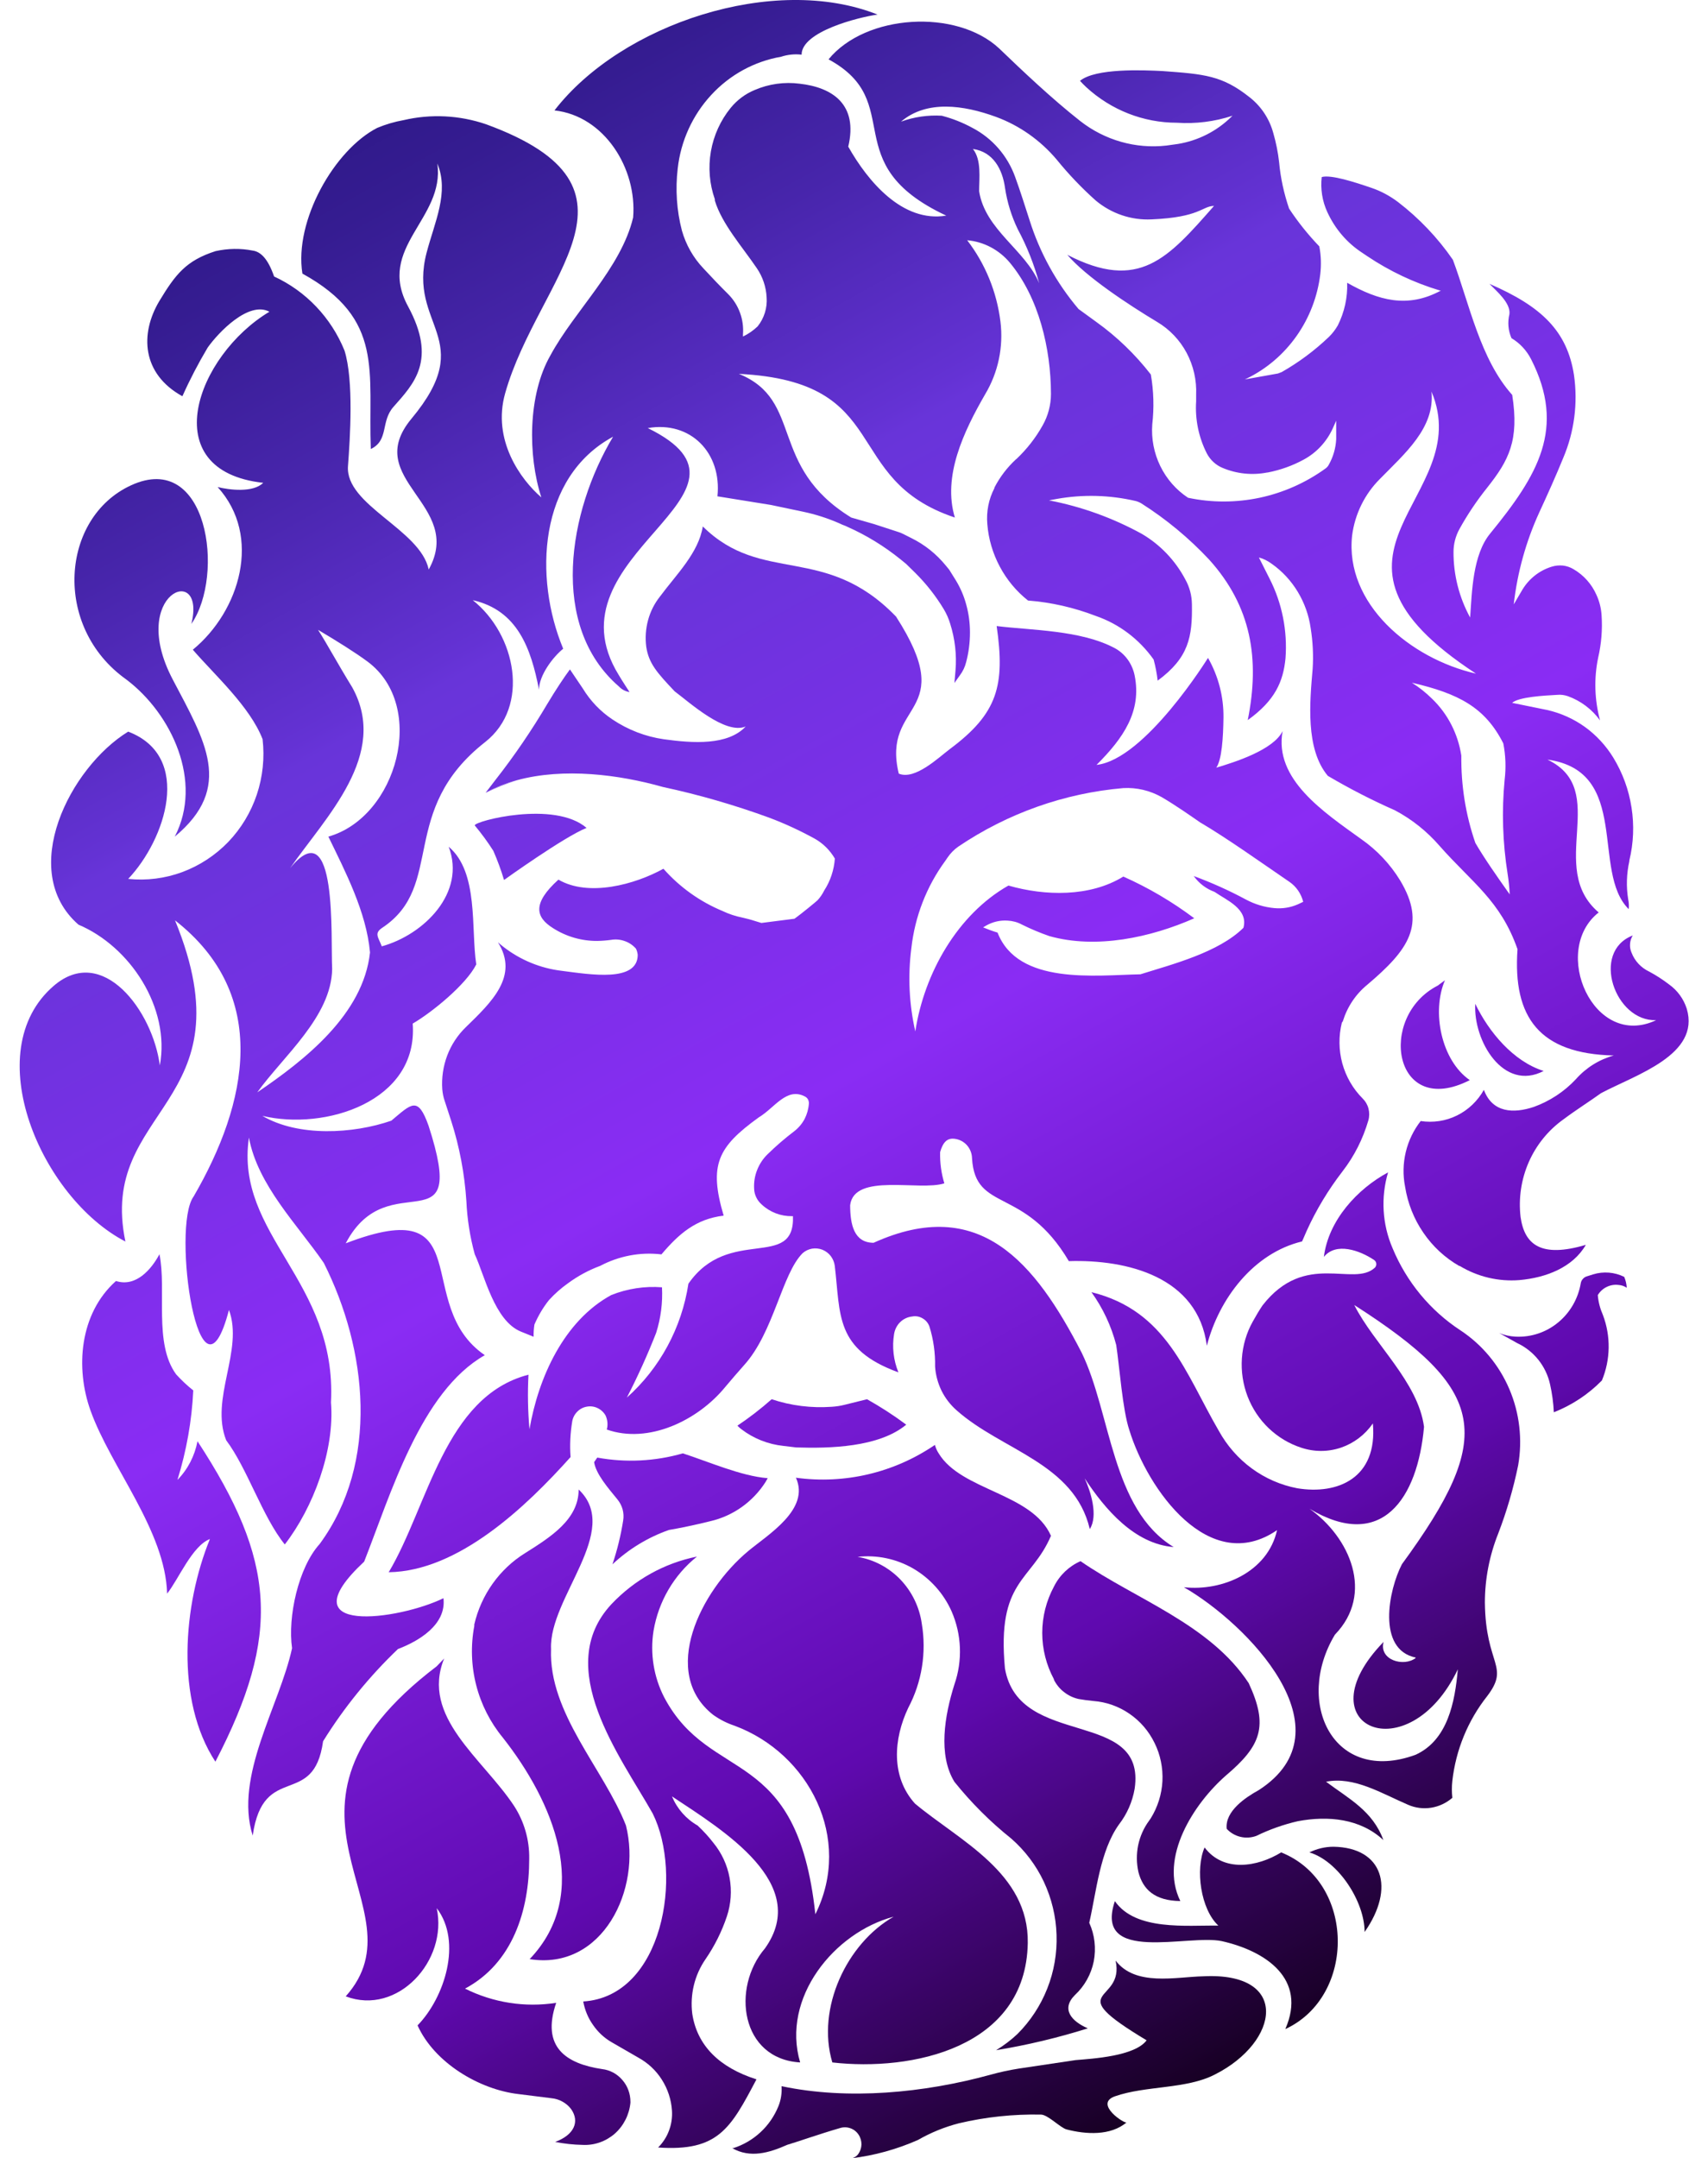 <svg width="19" height="24" viewBox="0 0 19 24" fill="none" xmlns="http://www.w3.org/2000/svg">
<g clip-path="url(#clip0_4479_63443)">
<path d="M1.406 7.558C0.581 6.973 0.676 5.755 1.459 5.397C2.312 5.006 2.505 6.395 2.129 6.939C2.299 6.248 1.415 6.595 1.922 7.558C2.279 8.239 2.607 8.755 1.944 9.305C2.262 8.693 1.91 7.939 1.406 7.558Z" fill="url(#paint0_linear_4479_63443)"/>
<path d="M1.29 14.247C0.882 14.611 0.838 15.218 1.007 15.688C1.232 16.318 1.84 17.024 1.859 17.724C1.986 17.565 2.138 17.192 2.335 17.117C2.037 17.846 1.948 18.909 2.396 19.593C3.131 18.177 3.066 17.358 2.197 16.029C2.166 16.192 2.089 16.342 1.974 16.459C2.074 16.137 2.134 15.802 2.15 15.464C2.082 15.41 2.018 15.35 1.959 15.285C1.708 14.939 1.855 14.355 1.774 13.949C1.68 14.125 1.508 14.317 1.29 14.247Z" fill="url(#paint1_linear_4479_63443)"/>
<path d="M6.525 9.208C6.278 9.305 5.607 9.787 5.607 9.787C5.574 9.677 5.534 9.568 5.488 9.463C5.425 9.364 5.356 9.27 5.281 9.18C5.277 9.132 6.168 8.899 6.525 9.208Z" fill="url(#paint2_linear_4479_63443)"/>
<path d="M9.251 15.646C9.026 15.662 8.799 15.634 8.584 15.562C8.463 15.669 8.336 15.767 8.203 15.856C8.217 15.871 8.232 15.884 8.248 15.896C8.384 16 8.545 16.063 8.714 16.081L8.856 16.098C9.228 16.11 9.776 16.098 10.081 15.845C9.942 15.741 9.796 15.647 9.645 15.562L9.395 15.624C9.348 15.636 9.3 15.643 9.251 15.646Z" fill="url(#paint3_linear_4479_63443)"/>
<path d="M6.644 16.211C6.961 16.269 7.286 16.253 7.596 16.164C7.873 16.253 8.247 16.418 8.54 16.44C8.533 16.453 8.526 16.466 8.517 16.481C8.375 16.704 8.153 16.861 7.899 16.919C7.731 16.961 7.554 16.997 7.441 17.016C7.208 17.098 6.994 17.228 6.813 17.398C6.866 17.24 6.906 17.077 6.932 16.912C6.939 16.87 6.937 16.828 6.926 16.787C6.915 16.747 6.895 16.709 6.869 16.677C6.765 16.549 6.631 16.397 6.609 16.262L6.644 16.211Z" fill="url(#paint4_linear_4479_63443)"/>
<path d="M6.437 16.566C6.437 16.9 6.124 17.095 5.842 17.273C5.701 17.36 5.578 17.476 5.481 17.612C5.384 17.748 5.314 17.903 5.276 18.067V18.084C5.235 18.302 5.242 18.526 5.297 18.741C5.352 18.956 5.453 19.155 5.593 19.325C6.147 20.028 6.592 21.055 5.892 21.789C6.703 21.919 7.142 21.01 6.963 20.302C6.718 19.676 6.101 19.053 6.13 18.34C6.104 17.77 6.922 17.023 6.437 16.566Z" fill="url(#paint5_linear_4479_63443)"/>
<path d="M4.858 18.532C2.716 20.16 4.739 21.203 3.846 22.203C4.423 22.422 4.985 21.805 4.858 21.222C5.145 21.597 4.945 22.218 4.645 22.526C4.833 22.944 5.335 23.24 5.768 23.29L6.136 23.336C6.178 23.34 6.22 23.353 6.257 23.374C6.295 23.395 6.328 23.423 6.354 23.458C6.45 23.596 6.388 23.744 6.176 23.822C6.276 23.842 6.378 23.853 6.48 23.855C6.611 23.862 6.739 23.817 6.839 23.73C6.938 23.642 7 23.519 7.013 23.386V23.376C7.013 23.287 6.982 23.2 6.923 23.133C6.865 23.065 6.785 23.022 6.698 23.012C6.298 22.952 6.018 22.769 6.187 22.275C5.841 22.329 5.488 22.274 5.173 22.117C5.703 21.834 5.887 21.248 5.887 20.675C5.891 20.466 5.832 20.261 5.72 20.087C5.369 19.555 4.677 19.095 4.941 18.445L4.858 18.532Z" fill="url(#paint6_linear_4479_63443)"/>
<path d="M11.179 18.555C11.087 17.57 11.473 17.592 11.691 17.081C11.482 16.605 10.693 16.58 10.442 16.164C10.423 16.135 10.409 16.104 10.4 16.07C9.945 16.38 9.396 16.509 8.854 16.435C9.013 16.787 8.545 17.066 8.324 17.25C7.789 17.696 7.34 18.604 7.933 19.072C8.006 19.124 8.086 19.165 8.171 19.193C8.996 19.499 9.491 20.445 9.07 21.29C8.867 19.391 7.904 19.851 7.389 18.878C7.272 18.651 7.23 18.391 7.27 18.138C7.325 17.811 7.497 17.517 7.753 17.312C7.39 17.385 7.058 17.57 6.801 17.842C6.146 18.546 6.9 19.532 7.26 20.168C7.598 20.843 7.379 22.204 6.488 22.26C6.505 22.354 6.542 22.444 6.597 22.521C6.651 22.6 6.721 22.665 6.802 22.712L7.1 22.884C7.206 22.942 7.297 23.026 7.362 23.129C7.428 23.232 7.467 23.351 7.475 23.473C7.48 23.549 7.469 23.625 7.442 23.696C7.416 23.767 7.374 23.831 7.321 23.884C7.99 23.93 8.127 23.672 8.415 23.126C7.999 22.994 7.755 22.748 7.701 22.398C7.674 22.183 7.726 21.967 7.848 21.79C7.949 21.643 8.029 21.483 8.086 21.313C8.132 21.175 8.142 21.028 8.116 20.885C8.09 20.742 8.028 20.608 7.936 20.496C7.883 20.427 7.824 20.363 7.76 20.303C7.632 20.23 7.532 20.116 7.475 19.979C8.048 20.359 9.021 20.95 8.51 21.669C8.133 22.109 8.239 22.899 8.901 22.938C8.689 22.221 9.278 21.493 9.941 21.317C9.42 21.614 9.079 22.336 9.259 22.938C10.137 23.039 11.413 22.781 11.433 21.61C11.446 20.829 10.675 20.474 10.178 20.059C9.908 19.759 9.94 19.339 10.103 18.995C10.255 18.709 10.308 18.379 10.254 18.058C10.228 17.873 10.144 17.701 10.016 17.567C9.888 17.434 9.721 17.345 9.54 17.315C9.755 17.291 9.972 17.337 10.159 17.445C10.347 17.555 10.497 17.721 10.586 17.922C10.698 18.179 10.709 18.47 10.617 18.734C10.508 19.079 10.433 19.517 10.617 19.817C10.804 20.05 11.016 20.262 11.249 20.448C11.401 20.581 11.525 20.744 11.612 20.929C11.698 21.113 11.747 21.314 11.753 21.518C11.76 21.723 11.725 21.927 11.65 22.116C11.575 22.306 11.462 22.478 11.319 22.621C11.246 22.69 11.166 22.75 11.081 22.802C11.426 22.745 11.767 22.664 12.101 22.559C11.921 22.481 11.8 22.346 11.957 22.189C12.064 22.09 12.138 21.958 12.167 21.814C12.195 21.669 12.178 21.519 12.117 21.385C12.196 21.04 12.236 20.587 12.447 20.292C12.537 20.176 12.597 20.039 12.622 19.894C12.755 18.992 11.334 19.456 11.179 18.555Z" fill="url(#paint7_linear_4479_63443)"/>
<path d="M12.02 17.363C11.892 17.419 11.787 17.519 11.724 17.646C11.639 17.804 11.594 17.981 11.594 18.161C11.594 18.341 11.639 18.518 11.724 18.676V18.682C11.751 18.736 11.79 18.784 11.838 18.82C11.885 18.857 11.94 18.883 11.999 18.896C12.052 18.905 12.107 18.913 12.163 18.918C12.307 18.929 12.445 18.978 12.564 19.06C12.684 19.142 12.78 19.254 12.844 19.386C12.909 19.517 12.938 19.663 12.931 19.81C12.923 19.957 12.878 20.099 12.801 20.223L12.783 20.249C12.723 20.33 12.682 20.423 12.661 20.522C12.641 20.621 12.642 20.723 12.664 20.821C12.714 21.013 12.844 21.14 13.13 21.143C12.892 20.657 13.281 20.059 13.637 19.747C14.029 19.415 14.113 19.198 13.891 18.72C13.461 18.064 12.629 17.785 12.02 17.363Z" fill="url(#paint8_linear_4479_63443)"/>
<path d="M12.402 21.144C12.164 21.847 13.218 21.509 13.592 21.589C14.079 21.699 14.543 22.008 14.298 22.567C15.088 22.203 15.079 20.932 14.252 20.602C13.988 20.764 13.611 20.827 13.4 20.547C13.294 20.79 13.357 21.235 13.553 21.416C13.198 21.411 12.633 21.477 12.402 21.144Z" fill="url(#paint9_linear_4479_63443)"/>
<path d="M8.694 23.202C9.435 23.359 10.28 23.277 11.017 23.075C11.121 23.046 11.227 23.023 11.335 23.006L11.965 22.912C12.154 22.896 12.624 22.869 12.755 22.692C11.778 22.105 12.517 22.292 12.41 21.805C12.631 22.095 13.078 21.987 13.384 21.98C14.354 21.93 14.236 22.708 13.515 23.072C13.197 23.237 12.747 23.194 12.402 23.315C12.164 23.4 12.521 23.63 12.533 23.604C12.354 23.757 12.076 23.738 11.865 23.683C11.797 23.666 11.658 23.52 11.581 23.518C11.273 23.512 10.966 23.544 10.666 23.615C10.507 23.656 10.355 23.718 10.212 23.8C9.977 23.904 9.728 23.973 9.472 24.004C9.502 23.998 9.528 23.983 9.546 23.959C9.569 23.927 9.582 23.889 9.583 23.85C9.583 23.811 9.572 23.772 9.55 23.74C9.528 23.707 9.497 23.683 9.46 23.67C9.424 23.657 9.384 23.656 9.347 23.667C9.119 23.733 8.843 23.83 8.758 23.854C8.554 23.945 8.344 24.005 8.145 23.891H8.158C8.27 23.855 8.373 23.795 8.46 23.714C8.547 23.634 8.615 23.534 8.66 23.423C8.688 23.353 8.699 23.278 8.694 23.202Z" fill="url(#paint10_linear_4479_63443)"/>
<path d="M16.248 14.797C15.911 14.577 15.647 14.258 15.491 13.882C15.376 13.616 15.359 13.317 15.441 13.039C15.1 13.222 14.777 13.572 14.727 13.979C14.862 13.812 15.127 13.906 15.288 14.015C15.294 14.02 15.3 14.026 15.303 14.032C15.307 14.039 15.31 14.047 15.31 14.055C15.311 14.063 15.31 14.071 15.307 14.078C15.305 14.086 15.3 14.092 15.295 14.098C15.057 14.321 14.52 13.907 14.044 14.519C14.011 14.568 13.974 14.629 13.936 14.698C13.866 14.823 13.825 14.963 13.815 15.107C13.805 15.251 13.827 15.396 13.878 15.53C13.93 15.665 14.01 15.786 14.114 15.885C14.217 15.983 14.34 16.057 14.475 16.101C14.619 16.149 14.774 16.149 14.918 16.1C15.061 16.051 15.185 15.957 15.272 15.831C15.326 16.438 14.882 16.627 14.43 16.552C14.248 16.517 14.075 16.442 13.924 16.331C13.774 16.221 13.649 16.078 13.558 15.913C13.185 15.273 12.981 14.578 12.141 14.371C12.268 14.547 12.362 14.747 12.417 14.959C12.454 15.202 12.487 15.68 12.563 15.906C12.767 16.569 13.454 17.533 14.206 17.018C14.103 17.483 13.598 17.7 13.17 17.653C13.868 18.055 15.036 19.241 14.003 19.909C13.859 19.988 13.624 20.143 13.646 20.34C13.687 20.384 13.74 20.415 13.799 20.429C13.857 20.443 13.918 20.439 13.974 20.419C14.122 20.347 14.277 20.292 14.437 20.255C14.773 20.192 15.132 20.225 15.389 20.465C15.27 20.14 15.007 20.007 14.751 19.816C15.062 19.754 15.365 19.944 15.665 20.073C15.746 20.108 15.835 20.119 15.921 20.105C16.008 20.091 16.089 20.053 16.156 19.995C16.149 19.932 16.149 19.869 16.156 19.806C16.195 19.462 16.329 19.136 16.542 18.866C16.801 18.527 16.526 18.526 16.518 17.824C16.518 17.56 16.569 17.299 16.667 17.054C16.761 16.809 16.835 16.556 16.888 16.298C16.938 16.011 16.904 15.716 16.79 15.449C16.676 15.182 16.487 14.955 16.248 14.797ZM15.748 18.44C15.614 18.543 15.338 18.462 15.391 18.261C14.477 19.201 15.667 19.718 16.217 18.566C16.185 18.93 16.105 19.352 15.748 19.516C14.832 19.852 14.396 18.934 14.85 18.18C15.29 17.726 15.018 17.099 14.567 16.78C15.372 17.26 15.77 16.666 15.841 15.869C15.775 15.369 15.284 14.949 15.065 14.514C16.549 15.465 16.638 15.971 15.595 17.397C15.447 17.682 15.314 18.345 15.748 18.435V18.44Z" fill="url(#paint11_linear_4479_63443)"/>
<path d="M14.834 20.539C15.384 20.548 15.524 20.998 15.18 21.487C15.18 21.149 14.888 20.698 14.566 20.602C14.65 20.561 14.741 20.539 14.834 20.539Z" fill="url(#paint12_linear_4479_63443)"/>
<path d="M16.876 14.937C16.967 14.979 17.048 15.043 17.112 15.122C17.176 15.202 17.221 15.296 17.243 15.396C17.266 15.498 17.28 15.602 17.285 15.707C17.486 15.628 17.668 15.508 17.82 15.353C17.916 15.121 17.92 14.86 17.831 14.625C17.8 14.555 17.78 14.48 17.774 14.404C17.798 14.364 17.832 14.333 17.873 14.313C17.914 14.293 17.96 14.285 18.005 14.291C18.038 14.293 18.069 14.304 18.096 14.322C18.094 14.28 18.084 14.239 18.068 14.201C17.96 14.148 17.837 14.138 17.723 14.173L17.65 14.196C17.634 14.201 17.619 14.211 17.608 14.224C17.596 14.237 17.588 14.253 17.585 14.27C17.556 14.442 17.467 14.598 17.333 14.708C17.2 14.818 17.032 14.874 16.861 14.866C16.798 14.863 16.735 14.85 16.676 14.825L16.876 14.937Z" fill="url(#paint13_linear_4479_63443)"/>
<path d="M15.993 10.962C15.318 11.308 15.5 12.447 16.35 12.013C16.033 11.794 15.923 11.252 16.074 10.902L15.993 10.962Z" fill="url(#paint14_linear_4479_63443)"/>
<path d="M16.411 11.164C16.387 11.575 16.724 12.145 17.172 11.911C16.835 11.806 16.561 11.477 16.411 11.164Z" fill="url(#paint15_linear_4479_63443)"/>
<path d="M18.764 11.22C18.729 11.109 18.659 11.014 18.566 10.948C18.497 10.895 18.424 10.848 18.348 10.807C18.257 10.765 18.185 10.689 18.149 10.594C18.136 10.564 18.13 10.53 18.133 10.497C18.135 10.464 18.146 10.432 18.163 10.404C17.693 10.585 17.965 11.364 18.423 11.346C17.727 11.677 17.245 10.572 17.784 10.148C17.195 9.646 17.923 8.788 17.214 8.448C18.147 8.578 17.697 9.696 18.118 10.111C18.122 10.074 18.12 10.037 18.112 10.001C18.089 9.86 18.094 9.717 18.125 9.578V9.57C18.172 9.377 18.18 9.176 18.149 8.98C18.119 8.784 18.05 8.596 17.947 8.427C17.865 8.293 17.757 8.176 17.631 8.085C17.504 7.994 17.361 7.93 17.209 7.896L16.821 7.817C16.895 7.751 17.178 7.736 17.323 7.728C17.364 7.724 17.404 7.73 17.442 7.743C17.585 7.795 17.709 7.888 17.799 8.012C17.738 7.785 17.73 7.546 17.778 7.315C17.814 7.16 17.827 7 17.816 6.841C17.811 6.764 17.792 6.688 17.76 6.618C17.707 6.497 17.618 6.397 17.505 6.331C17.469 6.309 17.428 6.295 17.386 6.29C17.343 6.286 17.301 6.29 17.26 6.303C17.125 6.345 17.01 6.435 16.936 6.557L16.839 6.722C16.879 6.368 16.975 6.022 17.123 5.699C17.215 5.5 17.309 5.291 17.39 5.092C17.513 4.802 17.554 4.483 17.509 4.17C17.433 3.684 17.152 3.409 16.569 3.157C16.644 3.235 16.807 3.369 16.791 3.494C16.769 3.583 16.777 3.677 16.814 3.761C16.906 3.816 16.981 3.896 17.031 3.993C17.424 4.763 17.107 5.285 16.576 5.935C16.383 6.17 16.374 6.58 16.354 6.868C16.232 6.645 16.168 6.394 16.169 6.139C16.169 6.05 16.192 5.962 16.235 5.884C16.325 5.721 16.429 5.567 16.545 5.422C16.783 5.121 16.902 4.9 16.822 4.392C16.465 3.993 16.346 3.38 16.162 2.889C15.993 2.644 15.787 2.428 15.553 2.248C15.463 2.18 15.364 2.126 15.258 2.09C15.071 2.026 14.807 1.94 14.703 1.969C14.688 2.102 14.709 2.237 14.765 2.358C14.85 2.544 14.984 2.701 15.153 2.811L15.208 2.848C15.458 3.016 15.731 3.145 16.018 3.231H16.03C15.658 3.433 15.334 3.342 14.986 3.145C14.992 3.31 14.955 3.473 14.882 3.619C14.855 3.666 14.822 3.709 14.783 3.747C14.624 3.899 14.448 4.03 14.258 4.138L14.216 4.154L13.847 4.22L13.867 4.211C14.088 4.104 14.279 3.941 14.423 3.737C14.566 3.534 14.657 3.298 14.687 3.049C14.699 2.946 14.696 2.842 14.676 2.74C14.552 2.611 14.439 2.47 14.34 2.32C14.283 2.153 14.245 1.98 14.229 1.805C14.217 1.695 14.195 1.586 14.164 1.479C14.121 1.321 14.029 1.182 13.901 1.082C13.596 0.839 13.396 0.824 12.928 0.79C12.719 0.78 12.189 0.756 12.014 0.899C12.037 0.924 12.06 0.948 12.085 0.971C12.361 1.224 12.719 1.365 13.091 1.365C13.301 1.379 13.511 1.353 13.711 1.287L13.699 1.298C13.536 1.459 13.328 1.564 13.104 1.601L12.975 1.619C12.632 1.658 12.288 1.559 12.015 1.345C11.695 1.093 11.37 0.784 11.114 0.538C10.638 0.095 9.629 0.156 9.217 0.66C10.098 1.139 9.288 1.819 10.526 2.398C10.04 2.479 9.654 2.017 9.436 1.631C9.548 1.162 9.261 0.972 8.896 0.931C8.726 0.909 8.553 0.933 8.395 1.001C8.291 1.044 8.2 1.112 8.128 1.2C8.015 1.339 7.939 1.506 7.908 1.684C7.877 1.863 7.892 2.046 7.952 2.216C7.952 2.221 7.952 2.226 7.952 2.231C8.031 2.491 8.256 2.743 8.419 2.983C8.484 3.078 8.522 3.19 8.528 3.307C8.537 3.423 8.501 3.539 8.428 3.63C8.38 3.676 8.325 3.714 8.265 3.743V3.718C8.271 3.636 8.26 3.553 8.231 3.476C8.203 3.399 8.158 3.329 8.1 3.271C8.008 3.18 7.909 3.076 7.824 2.984C7.712 2.866 7.631 2.723 7.586 2.566C7.527 2.34 7.512 2.106 7.539 1.874C7.573 1.568 7.704 1.281 7.911 1.057C8.118 0.832 8.391 0.683 8.689 0.631C8.763 0.607 8.84 0.599 8.917 0.608C8.917 0.351 9.548 0.192 9.762 0.162C8.614 -0.295 6.914 0.263 6.168 1.228C6.723 1.289 7.088 1.874 7.043 2.419C6.91 2.981 6.388 3.46 6.122 3.954C5.872 4.391 5.87 5.065 6.022 5.532C5.794 5.336 5.471 4.894 5.62 4.372C5.987 3.076 7.35 2.092 5.407 1.382C5.111 1.281 4.794 1.265 4.49 1.336C4.389 1.354 4.291 1.383 4.197 1.422C3.721 1.665 3.27 2.454 3.364 3.043C4.282 3.548 4.092 4.136 4.125 4.994C4.328 4.897 4.232 4.688 4.377 4.525C4.605 4.267 4.863 4.005 4.539 3.407C4.182 2.749 4.952 2.436 4.865 1.818C4.998 2.142 4.836 2.465 4.746 2.809C4.53 3.631 5.324 3.76 4.577 4.657C4.014 5.334 5.172 5.61 4.769 6.334C4.675 5.887 3.838 5.619 3.871 5.183C3.894 4.877 3.937 4.231 3.832 3.898C3.683 3.532 3.403 3.238 3.049 3.075C2.981 2.878 2.9 2.799 2.811 2.787C2.674 2.76 2.534 2.763 2.398 2.793C2.07 2.898 1.952 3.051 1.772 3.349C1.555 3.713 1.577 4.158 2.029 4.407C2.112 4.221 2.206 4.041 2.31 3.866C2.429 3.698 2.766 3.344 2.997 3.467C2.186 3.953 1.714 5.236 2.928 5.37C2.816 5.481 2.556 5.45 2.421 5.417C2.919 5.965 2.667 6.798 2.145 7.226C2.391 7.51 2.78 7.858 2.921 8.221C2.945 8.428 2.923 8.639 2.857 8.837C2.791 9.034 2.682 9.215 2.539 9.364C2.395 9.513 2.221 9.627 2.028 9.699C1.836 9.77 1.63 9.796 1.426 9.775C1.839 9.34 2.151 8.414 1.426 8.137C0.78 8.533 0.19 9.687 0.873 10.284C1.446 10.526 1.896 11.206 1.778 11.85C1.699 11.243 1.141 10.495 0.597 10.965C-0.248 11.693 0.458 13.322 1.395 13.808C1.083 12.31 2.793 12.302 1.947 10.236C3.01 11.067 2.757 12.269 2.154 13.307C1.903 13.645 2.221 15.816 2.547 14.569C2.713 15.019 2.333 15.556 2.516 16.018C2.754 16.336 2.918 16.868 3.168 17.177C3.484 16.769 3.725 16.129 3.682 15.598C3.751 14.242 2.611 13.74 2.769 12.652C2.867 13.183 3.312 13.624 3.602 14.046C4.087 15.008 4.222 16.265 3.556 17.172C3.318 17.434 3.199 17.986 3.249 18.331C3.11 18.971 2.603 19.752 2.811 20.415C2.93 19.587 3.489 20.122 3.594 19.366C3.828 18.989 4.108 18.645 4.427 18.34C4.654 18.254 4.968 18.071 4.933 17.775C4.436 18.018 3.167 18.194 4.051 17.368C4.345 16.622 4.68 15.477 5.393 15.072C4.573 14.51 5.349 13.251 3.846 13.828C4.322 12.917 5.22 13.918 4.767 12.519C4.648 12.185 4.578 12.276 4.353 12.464C3.928 12.611 3.318 12.646 2.918 12.41C3.611 12.577 4.656 12.254 4.591 11.384C4.802 11.262 5.186 10.95 5.298 10.726C5.237 10.329 5.328 9.701 4.991 9.417C5.187 9.929 4.715 10.396 4.247 10.525C4.209 10.423 4.158 10.381 4.253 10.318C4.957 9.851 4.424 9.015 5.397 8.253C5.9 7.858 5.74 7.057 5.259 6.675C5.757 6.787 5.907 7.212 5.996 7.671C5.996 7.511 6.152 7.306 6.265 7.215C5.936 6.425 5.988 5.306 6.82 4.857C6.321 5.689 6.106 6.961 6.884 7.634C6.916 7.668 6.957 7.69 7.003 7.697C7.003 7.697 6.912 7.558 6.884 7.509C6.049 6.161 8.698 5.492 7.206 4.761C7.682 4.679 8.031 5.037 7.981 5.52L8.576 5.616L8.933 5.691C9.071 5.72 9.206 5.763 9.336 5.82C9.358 5.831 9.382 5.841 9.405 5.849L9.424 5.858C9.637 5.952 9.837 6.075 10.019 6.222L10.079 6.271L10.181 6.371C10.303 6.492 10.409 6.627 10.498 6.774C10.529 6.826 10.553 6.88 10.57 6.937C10.623 7.105 10.644 7.282 10.629 7.458L10.617 7.596L10.679 7.509C10.711 7.466 10.734 7.418 10.747 7.366C10.776 7.258 10.79 7.146 10.79 7.034C10.79 6.928 10.776 6.821 10.747 6.719C10.722 6.627 10.684 6.539 10.635 6.458L10.559 6.336L10.522 6.291C10.417 6.162 10.286 6.057 10.137 5.984L10.048 5.939C10.028 5.929 10.009 5.921 9.988 5.915L9.724 5.829L9.469 5.756C8.538 5.183 8.947 4.454 8.219 4.158C9.951 4.245 9.341 5.328 10.622 5.756C10.484 5.299 10.717 4.804 10.959 4.385C11.104 4.143 11.164 3.858 11.129 3.576C11.088 3.246 10.96 2.933 10.759 2.672C10.944 2.688 11.115 2.779 11.235 2.923C11.556 3.31 11.69 3.876 11.691 4.38C11.691 4.504 11.659 4.625 11.598 4.732C11.521 4.87 11.423 4.995 11.309 5.103L11.3 5.11C11.204 5.199 11.123 5.305 11.062 5.423V5.429C10.998 5.552 10.971 5.69 10.983 5.829C10.996 5.995 11.044 6.156 11.122 6.302C11.2 6.449 11.307 6.577 11.436 6.679C11.694 6.699 11.947 6.757 12.189 6.85C12.448 6.939 12.673 7.109 12.833 7.335C12.854 7.412 12.869 7.491 12.878 7.57C13.224 7.315 13.265 7.084 13.259 6.72C13.258 6.624 13.233 6.529 13.186 6.445C13.074 6.233 12.906 6.057 12.701 5.937C12.378 5.76 12.03 5.634 11.669 5.565L11.755 5.549C12.046 5.497 12.345 5.505 12.633 5.572C12.656 5.578 12.677 5.587 12.697 5.599C12.973 5.774 13.226 5.984 13.45 6.223C13.92 6.743 14.017 7.329 13.88 8.009C14.185 7.79 14.275 7.579 14.3 7.322C14.323 7.016 14.262 6.708 14.123 6.436L14.004 6.2C14.056 6.214 14.105 6.239 14.149 6.272C14.265 6.354 14.363 6.46 14.437 6.583C14.511 6.706 14.56 6.843 14.58 6.986C14.604 7.135 14.612 7.287 14.602 7.439C14.571 7.803 14.519 8.329 14.771 8.629C15.012 8.771 15.261 8.899 15.517 9.012C15.706 9.112 15.874 9.246 16.015 9.409C16.372 9.814 16.692 10.016 16.881 10.557C16.827 11.318 17.127 11.72 17.952 11.739C17.789 11.784 17.643 11.875 17.53 12.003C17.4 12.142 17.239 12.247 17.062 12.311C16.837 12.386 16.601 12.377 16.507 12.121C16.438 12.244 16.334 12.344 16.208 12.406C16.083 12.468 15.942 12.489 15.804 12.468C15.725 12.569 15.668 12.687 15.638 12.813C15.608 12.938 15.605 13.069 15.63 13.196C15.659 13.381 15.728 13.556 15.833 13.709C15.937 13.862 16.074 13.989 16.233 14.08H16.239C16.439 14.201 16.67 14.255 16.901 14.237C17.198 14.211 17.496 14.096 17.641 13.845C17.144 13.992 16.959 13.845 16.915 13.535C16.891 13.327 16.922 13.117 17.006 12.925C17.09 12.734 17.223 12.57 17.391 12.45C17.535 12.342 17.687 12.247 17.81 12.158C18.201 11.951 18.915 11.732 18.764 11.22ZM3.653 9.305C3.84 9.691 4.076 10.143 4.116 10.593C4.041 11.283 3.39 11.79 2.862 12.149C3.147 11.75 3.686 11.309 3.695 10.777C3.677 10.441 3.759 9 3.226 9.657C3.62 9.088 4.334 8.394 3.918 7.644C3.757 7.383 3.64 7.164 3.538 7.005C3.744 7.127 3.957 7.26 4.09 7.359C4.755 7.855 4.418 9.089 3.652 9.305H3.653ZM10.892 2.127C10.892 1.981 10.92 1.779 10.823 1.657C11.049 1.688 11.152 1.884 11.18 2.09C11.204 2.25 11.252 2.405 11.322 2.55C11.424 2.74 11.504 2.941 11.56 3.15C11.409 2.782 10.958 2.556 10.892 2.127ZM14.864 4.884C14.859 4.984 14.831 5.081 14.782 5.168C14.773 5.186 14.759 5.201 14.743 5.212C14.524 5.37 14.275 5.48 14.012 5.536C13.75 5.591 13.479 5.592 13.216 5.536C13.084 5.449 12.977 5.327 12.907 5.183C12.837 5.039 12.806 4.879 12.818 4.719C12.839 4.535 12.834 4.348 12.802 4.165C12.629 3.942 12.425 3.745 12.196 3.581L11.998 3.437C11.752 3.147 11.566 2.81 11.452 2.446C11.4 2.286 11.349 2.122 11.293 1.969C11.208 1.732 11.038 1.537 10.817 1.422C10.709 1.363 10.595 1.318 10.476 1.287C10.322 1.278 10.168 1.3 10.023 1.353C10.308 1.11 10.719 1.168 11.08 1.3C11.341 1.396 11.573 1.56 11.754 1.774C11.887 1.938 12.033 2.091 12.19 2.231C12.364 2.376 12.585 2.451 12.809 2.44C13.351 2.417 13.37 2.293 13.505 2.29C12.992 2.873 12.672 3.247 11.873 2.834C12.08 3.077 12.55 3.387 12.873 3.581C13.011 3.663 13.124 3.782 13.2 3.924C13.276 4.067 13.313 4.228 13.306 4.39V4.397V4.463C13.293 4.664 13.334 4.864 13.425 5.043C13.463 5.115 13.524 5.172 13.598 5.203C13.756 5.27 13.929 5.288 14.097 5.255H14.102C14.242 5.228 14.377 5.18 14.502 5.112C14.645 5.035 14.758 4.913 14.826 4.764L14.864 4.679V4.884ZM15.041 5.956C15.072 5.717 15.181 5.495 15.351 5.326C15.623 5.047 15.965 4.76 15.924 4.355C16.43 5.553 14.352 6.141 16.419 7.492C15.686 7.325 14.958 6.713 15.041 5.956ZM16.412 9.375C16.304 9.063 16.252 8.735 16.256 8.404C16.219 8.162 16.105 7.939 15.93 7.771C15.862 7.704 15.787 7.644 15.706 7.593C16.227 7.714 16.521 7.868 16.723 8.268C16.749 8.401 16.754 8.537 16.738 8.671C16.704 9.021 16.716 9.373 16.771 9.72C16.783 9.795 16.791 9.871 16.794 9.947C16.652 9.747 16.509 9.542 16.412 9.375Z" fill="url(#paint16_linear_4479_63443)"/>
<path d="M5.752 8.68C5.631 8.712 5.513 8.759 5.402 8.819C5.515 8.762 5.632 8.715 5.752 8.68Z" fill="url(#paint17_linear_4479_63443)"/>
<path d="M14.938 11.358C14.987 11.198 15.082 11.056 15.211 10.951C15.668 10.564 15.87 10.283 15.576 9.793C15.465 9.611 15.317 9.454 15.143 9.333C14.727 9.033 14.169 8.666 14.268 8.131C14.166 8.342 13.73 8.478 13.53 8.538C13.592 8.449 13.607 8.204 13.61 7.982C13.613 7.748 13.553 7.519 13.438 7.317C13.438 7.317 12.738 8.448 12.198 8.507C12.497 8.209 12.702 7.911 12.622 7.513C12.609 7.448 12.582 7.386 12.543 7.333C12.504 7.28 12.454 7.236 12.396 7.206C12.018 7.007 11.477 7.011 11.087 6.963C11.182 7.622 11.1 7.934 10.566 8.331C10.44 8.426 10.177 8.68 9.998 8.604C9.802 7.791 10.678 7.963 9.968 6.858C9.18 6.041 8.478 6.508 7.818 5.855C7.771 6.149 7.526 6.386 7.342 6.634C7.28 6.712 7.235 6.801 7.209 6.898C7.183 6.994 7.176 7.095 7.189 7.194C7.217 7.378 7.308 7.481 7.505 7.689C7.668 7.81 8.067 8.175 8.295 8.08C8.097 8.292 7.71 8.267 7.386 8.222C7.181 8.193 6.985 8.117 6.812 8.001C6.679 7.912 6.567 7.795 6.483 7.657L6.34 7.445C6.273 7.535 6.178 7.679 6.09 7.826C5.915 8.122 5.722 8.406 5.51 8.676L5.402 8.817C5.513 8.757 5.63 8.71 5.752 8.677C6.272 8.536 6.885 8.614 7.376 8.753C7.777 8.839 8.173 8.954 8.559 9.095C8.731 9.16 8.898 9.237 9.06 9.326C9.154 9.378 9.232 9.455 9.287 9.549C9.278 9.676 9.237 9.799 9.168 9.905C9.149 9.944 9.124 9.98 9.095 10.012C9.084 10.024 8.911 10.166 8.838 10.218L8.47 10.265L8.401 10.244C8.353 10.228 8.305 10.216 8.257 10.205C8.182 10.19 8.109 10.166 8.04 10.133C7.788 10.029 7.562 9.868 7.38 9.662C7.064 9.837 6.547 9.979 6.212 9.783C5.919 10.048 5.958 10.201 6.151 10.322C6.299 10.417 6.47 10.466 6.644 10.465C6.696 10.464 6.747 10.46 6.798 10.453C6.848 10.444 6.9 10.449 6.948 10.466C6.996 10.482 7.039 10.511 7.074 10.55C7.085 10.571 7.091 10.595 7.094 10.619C7.094 10.927 6.571 10.839 6.247 10.797C6.013 10.769 5.791 10.678 5.603 10.533C5.577 10.513 5.556 10.495 5.539 10.48C5.777 10.857 5.465 11.148 5.182 11.424C5.091 11.512 5.02 11.62 4.975 11.739C4.93 11.859 4.911 11.987 4.92 12.115C4.924 12.159 4.932 12.203 4.947 12.245C4.968 12.308 4.993 12.384 5.019 12.466C5.112 12.755 5.168 13.055 5.188 13.358C5.197 13.558 5.228 13.756 5.281 13.949C5.39 14.181 5.499 14.69 5.795 14.81L5.936 14.867C5.935 14.822 5.938 14.776 5.945 14.731C5.987 14.634 6.041 14.542 6.107 14.459C6.171 14.389 6.242 14.326 6.32 14.271C6.429 14.191 6.549 14.126 6.676 14.079C6.886 13.968 7.124 13.923 7.358 13.951C7.552 13.722 7.741 13.557 8.05 13.52C7.883 12.954 7.984 12.757 8.441 12.427C8.617 12.322 8.75 12.088 8.954 12.195C8.968 12.202 8.98 12.213 8.988 12.227C8.995 12.241 8.999 12.257 8.998 12.273C8.994 12.333 8.978 12.391 8.951 12.444C8.923 12.497 8.884 12.543 8.837 12.58C8.733 12.659 8.634 12.744 8.54 12.836C8.489 12.885 8.449 12.945 8.423 13.011C8.396 13.078 8.385 13.149 8.389 13.221C8.39 13.254 8.398 13.287 8.413 13.317C8.427 13.347 8.448 13.374 8.473 13.396C8.565 13.482 8.686 13.528 8.811 13.526H8.821C8.843 14.133 8.107 13.629 7.658 14.277C7.583 14.768 7.34 15.217 6.973 15.544C7.094 15.31 7.203 15.069 7.299 14.824C7.351 14.66 7.373 14.489 7.364 14.317C7.172 14.302 6.979 14.332 6.8 14.403C6.273 14.69 5.989 15.32 5.89 15.896C5.872 15.694 5.868 15.491 5.879 15.289C4.944 15.531 4.762 16.754 4.324 17.486C5.1 17.475 5.852 16.758 6.347 16.205C6.337 16.072 6.344 15.937 6.366 15.805C6.374 15.764 6.394 15.727 6.424 15.698C6.453 15.669 6.491 15.65 6.531 15.644C6.571 15.637 6.613 15.643 6.649 15.661C6.686 15.679 6.717 15.708 6.737 15.744C6.759 15.793 6.764 15.848 6.75 15.899C7.212 16.062 7.762 15.801 8.07 15.423C8.138 15.341 8.208 15.262 8.279 15.181C8.608 14.816 8.698 14.167 8.929 13.937C8.959 13.911 8.995 13.894 9.034 13.887C9.072 13.881 9.112 13.885 9.148 13.899C9.185 13.914 9.217 13.938 9.241 13.969C9.265 14.001 9.281 14.038 9.286 14.078C9.352 14.627 9.286 15.005 9.994 15.263C9.939 15.128 9.922 14.98 9.946 14.836C9.954 14.786 9.978 14.739 10.014 14.704C10.05 14.669 10.097 14.647 10.146 14.642C10.186 14.634 10.227 14.641 10.262 14.662C10.298 14.682 10.325 14.714 10.339 14.753C10.384 14.897 10.405 15.048 10.402 15.199C10.408 15.292 10.433 15.383 10.473 15.466C10.514 15.549 10.571 15.623 10.64 15.684C11.144 16.133 11.949 16.27 12.123 17.006C12.219 16.857 12.132 16.584 12.066 16.442C12.294 16.788 12.62 17.171 13.056 17.206C12.363 16.785 12.361 15.717 12.032 15.043C11.513 14.037 10.896 13.289 9.718 13.822C9.499 13.822 9.458 13.618 9.457 13.404C9.502 13.04 10.228 13.25 10.505 13.161C10.471 13.049 10.455 12.932 10.458 12.814C10.488 12.707 10.531 12.667 10.591 12.664C10.649 12.663 10.705 12.686 10.747 12.727C10.788 12.768 10.812 12.824 10.813 12.883C10.849 13.49 11.395 13.189 11.89 14.026C12.539 14.006 13.326 14.201 13.425 14.967C13.561 14.44 13.947 13.936 14.484 13.807C14.484 13.807 14.506 13.76 14.534 13.693C14.641 13.456 14.776 13.233 14.934 13.028C15.065 12.859 15.162 12.666 15.222 12.46C15.234 12.417 15.234 12.372 15.223 12.329C15.212 12.286 15.189 12.247 15.158 12.217C15.05 12.109 14.973 11.975 14.932 11.827C14.892 11.679 14.89 11.523 14.927 11.374L14.938 11.358ZM14.437 10.058C14.355 10.094 14.267 10.108 14.178 10.1C14.066 10.09 13.957 10.057 13.857 10.003C13.671 9.903 13.477 9.816 13.279 9.743C13.337 9.824 13.417 9.885 13.51 9.919C13.644 10.012 13.889 10.109 13.832 10.319C13.555 10.593 13.043 10.724 12.686 10.836C12.188 10.846 11.324 10.958 11.097 10.372C11.042 10.356 10.989 10.336 10.936 10.314L10.972 10.293C11.044 10.252 11.127 10.233 11.21 10.239C11.265 10.242 11.319 10.256 11.368 10.283C11.467 10.332 11.569 10.375 11.673 10.411C12.194 10.558 12.8 10.427 13.285 10.213C13.04 10.029 12.775 9.873 12.496 9.749C12.125 9.978 11.624 9.966 11.218 9.849C10.65 10.171 10.28 10.828 10.182 11.471C10.113 11.168 10.098 10.855 10.138 10.546C10.177 10.194 10.307 9.859 10.515 9.575L10.541 9.537C10.573 9.49 10.614 9.448 10.66 9.416C11.209 9.045 11.841 8.821 12.497 8.765C12.645 8.757 12.792 8.792 12.922 8.865C13.081 8.958 13.26 9.084 13.348 9.145C13.648 9.321 14.032 9.595 14.344 9.808C14.42 9.86 14.474 9.939 14.497 10.03L14.437 10.058Z" fill="url(#paint18_linear_4479_63443)"/>
</g>
<defs>
<linearGradient id="paint0_linear_4479_63443" x1="-0.155" y1="3.332" x2="11.485" y2="24.237" gradientUnits="userSpaceOnUse">
<stop stop-color="#2E1988"/>
<stop offset="0.05" stop-color="#351C91"/>
<stop offset="0.14" stop-color="#4725AB"/>
<stop offset="0.25" stop-color="#6432D4"/>
<stop offset="0.26" stop-color="#6834D9"/>
<stop offset="0.51" stop-color="#8A2CF4"/>
<stop offset="0.79" stop-color="#5F09AF"/>
<stop offset="1" stop-color="#170023"/>
</linearGradient>
<linearGradient id="paint1_linear_4479_63443" x1="-3.972" y1="5.457" x2="7.669" y2="26.363" gradientUnits="userSpaceOnUse">
<stop stop-color="#2E1988"/>
<stop offset="0.05" stop-color="#351C91"/>
<stop offset="0.14" stop-color="#4725AB"/>
<stop offset="0.25" stop-color="#6432D4"/>
<stop offset="0.26" stop-color="#6834D9"/>
<stop offset="0.51" stop-color="#8A2CF4"/>
<stop offset="0.79" stop-color="#5F09AF"/>
<stop offset="1" stop-color="#170023"/>
</linearGradient>
<linearGradient id="paint2_linear_4479_63443" x1="2.095" y1="2.082" x2="13.736" y2="22.986" gradientUnits="userSpaceOnUse">
<stop stop-color="#2E1988"/>
<stop offset="0.05" stop-color="#351C91"/>
<stop offset="0.14" stop-color="#4725AB"/>
<stop offset="0.25" stop-color="#6432D4"/>
<stop offset="0.26" stop-color="#6834D9"/>
<stop offset="0.51" stop-color="#8A2CF4"/>
<stop offset="0.79" stop-color="#5F09AF"/>
<stop offset="1" stop-color="#170023"/>
</linearGradient>
<linearGradient id="paint3_linear_4479_63443" x1="1.851" y1="2.215" x2="13.492" y2="23.12" gradientUnits="userSpaceOnUse">
<stop stop-color="#2E1988"/>
<stop offset="0.05" stop-color="#351C91"/>
<stop offset="0.14" stop-color="#4725AB"/>
<stop offset="0.25" stop-color="#6432D4"/>
<stop offset="0.26" stop-color="#6834D9"/>
<stop offset="0.51" stop-color="#8A2CF4"/>
<stop offset="0.79" stop-color="#5F09AF"/>
<stop offset="1" stop-color="#170023"/>
</linearGradient>
<linearGradient id="paint4_linear_4479_63443" x1="0.285" y1="3.089" x2="11.926" y2="23.994" gradientUnits="userSpaceOnUse">
<stop stop-color="#2E1988"/>
<stop offset="0.05" stop-color="#351C91"/>
<stop offset="0.14" stop-color="#4725AB"/>
<stop offset="0.25" stop-color="#6432D4"/>
<stop offset="0.26" stop-color="#6834D9"/>
<stop offset="0.51" stop-color="#8A2CF4"/>
<stop offset="0.79" stop-color="#5F09AF"/>
<stop offset="1" stop-color="#170023"/>
</linearGradient>
<linearGradient id="paint5_linear_4479_63443" x1="-1.803" y1="4.25" x2="9.838" y2="25.154" gradientUnits="userSpaceOnUse">
<stop stop-color="#2E1988"/>
<stop offset="0.05" stop-color="#351C91"/>
<stop offset="0.14" stop-color="#4725AB"/>
<stop offset="0.25" stop-color="#6432D4"/>
<stop offset="0.26" stop-color="#6834D9"/>
<stop offset="0.51" stop-color="#8A2CF4"/>
<stop offset="0.79" stop-color="#5F09AF"/>
<stop offset="1" stop-color="#170023"/>
</linearGradient>
<linearGradient id="paint6_linear_4479_63443" x1="-3.653" y1="5.281" x2="7.988" y2="26.186" gradientUnits="userSpaceOnUse">
<stop stop-color="#2E1988"/>
<stop offset="0.05" stop-color="#351C91"/>
<stop offset="0.14" stop-color="#4725AB"/>
<stop offset="0.25" stop-color="#6432D4"/>
<stop offset="0.26" stop-color="#6834D9"/>
<stop offset="0.51" stop-color="#8A2CF4"/>
<stop offset="0.79" stop-color="#5F09AF"/>
<stop offset="1" stop-color="#170023"/>
</linearGradient>
<linearGradient id="paint7_linear_4479_63443" x1="0.224" y1="3.122" x2="11.865" y2="24.026" gradientUnits="userSpaceOnUse">
<stop stop-color="#2E1988"/>
<stop offset="0.05" stop-color="#351C91"/>
<stop offset="0.14" stop-color="#4725AB"/>
<stop offset="0.25" stop-color="#6432D4"/>
<stop offset="0.26" stop-color="#6834D9"/>
<stop offset="0.51" stop-color="#8A2CF4"/>
<stop offset="0.79" stop-color="#5F09AF"/>
<stop offset="1" stop-color="#170023"/>
</linearGradient>
<linearGradient id="paint8_linear_4479_63443" x1="3.418" y1="1.343" x2="15.059" y2="22.249" gradientUnits="userSpaceOnUse">
<stop stop-color="#2E1988"/>
<stop offset="0.05" stop-color="#351C91"/>
<stop offset="0.14" stop-color="#4725AB"/>
<stop offset="0.25" stop-color="#6432D4"/>
<stop offset="0.26" stop-color="#6834D9"/>
<stop offset="0.51" stop-color="#8A2CF4"/>
<stop offset="0.79" stop-color="#5F09AF"/>
<stop offset="1" stop-color="#170023"/>
</linearGradient>
<linearGradient id="paint9_linear_4479_63443" x1="3.041" y1="1.553" x2="14.682" y2="22.459" gradientUnits="userSpaceOnUse">
<stop stop-color="#2E1988"/>
<stop offset="0.05" stop-color="#351C91"/>
<stop offset="0.14" stop-color="#4725AB"/>
<stop offset="0.25" stop-color="#6432D4"/>
<stop offset="0.26" stop-color="#6834D9"/>
<stop offset="0.51" stop-color="#8A2CF4"/>
<stop offset="0.79" stop-color="#5F09AF"/>
<stop offset="1" stop-color="#170023"/>
</linearGradient>
<linearGradient id="paint10_linear_4479_63443" x1="0.389" y1="3.031" x2="12.03" y2="23.935" gradientUnits="userSpaceOnUse">
<stop stop-color="#2E1988"/>
<stop offset="0.05" stop-color="#351C91"/>
<stop offset="0.14" stop-color="#4725AB"/>
<stop offset="0.25" stop-color="#6432D4"/>
<stop offset="0.26" stop-color="#6834D9"/>
<stop offset="0.51" stop-color="#8A2CF4"/>
<stop offset="0.79" stop-color="#5F09AF"/>
<stop offset="1" stop-color="#170023"/>
</linearGradient>
<linearGradient id="paint11_linear_4479_63443" x1="5.688" y1="0.076" x2="17.329" y2="20.982" gradientUnits="userSpaceOnUse">
<stop stop-color="#2E1988"/>
<stop offset="0.05" stop-color="#351C91"/>
<stop offset="0.14" stop-color="#4725AB"/>
<stop offset="0.25" stop-color="#6432D4"/>
<stop offset="0.26" stop-color="#6834D9"/>
<stop offset="0.51" stop-color="#8A2CF4"/>
<stop offset="0.79" stop-color="#5F09AF"/>
<stop offset="1" stop-color="#170023"/>
</linearGradient>
<linearGradient id="paint12_linear_4479_63443" x1="4.327" y1="0.837" x2="15.968" y2="21.743" gradientUnits="userSpaceOnUse">
<stop stop-color="#2E1988"/>
<stop offset="0.05" stop-color="#351C91"/>
<stop offset="0.14" stop-color="#4725AB"/>
<stop offset="0.25" stop-color="#6432D4"/>
<stop offset="0.26" stop-color="#6834D9"/>
<stop offset="0.51" stop-color="#8A2CF4"/>
<stop offset="0.79" stop-color="#5F09AF"/>
<stop offset="1" stop-color="#170023"/>
</linearGradient>
<linearGradient id="paint13_linear_4479_63443" x1="8.746" y1="-1.623" x2="20.387" y2="19.283" gradientUnits="userSpaceOnUse">
<stop stop-color="#2E1988"/>
<stop offset="0.05" stop-color="#351C91"/>
<stop offset="0.14" stop-color="#4725AB"/>
<stop offset="0.25" stop-color="#6432D4"/>
<stop offset="0.26" stop-color="#6834D9"/>
<stop offset="0.51" stop-color="#8A2CF4"/>
<stop offset="0.79" stop-color="#5F09AF"/>
<stop offset="1" stop-color="#170023"/>
</linearGradient>
<linearGradient id="paint14_linear_4479_63443" x1="8.86" y1="-1.689" x2="20.501" y2="19.217" gradientUnits="userSpaceOnUse">
<stop stop-color="#2E1988"/>
<stop offset="0.05" stop-color="#351C91"/>
<stop offset="0.14" stop-color="#4725AB"/>
<stop offset="0.25" stop-color="#6432D4"/>
<stop offset="0.26" stop-color="#6834D9"/>
<stop offset="0.51" stop-color="#8A2CF4"/>
<stop offset="0.79" stop-color="#5F09AF"/>
<stop offset="1" stop-color="#170023"/>
</linearGradient>
<linearGradient id="paint15_linear_4479_63443" x1="9.468" y1="-2.026" x2="21.108" y2="18.88" gradientUnits="userSpaceOnUse">
<stop stop-color="#2E1988"/>
<stop offset="0.05" stop-color="#351C91"/>
<stop offset="0.14" stop-color="#4725AB"/>
<stop offset="0.25" stop-color="#6432D4"/>
<stop offset="0.26" stop-color="#6834D9"/>
<stop offset="0.51" stop-color="#8A2CF4"/>
<stop offset="0.79" stop-color="#5F09AF"/>
<stop offset="1" stop-color="#170023"/>
</linearGradient>
<linearGradient id="paint16_linear_4479_63443" x1="4.134" y1="0.944" x2="15.775" y2="21.849" gradientUnits="userSpaceOnUse">
<stop stop-color="#2E1988"/>
<stop offset="0.05" stop-color="#351C91"/>
<stop offset="0.14" stop-color="#4725AB"/>
<stop offset="0.25" stop-color="#6432D4"/>
<stop offset="0.26" stop-color="#6834D9"/>
<stop offset="0.51" stop-color="#8A2CF4"/>
<stop offset="0.79" stop-color="#5F09AF"/>
<stop offset="1" stop-color="#170023"/>
</linearGradient>
<linearGradient id="paint17_linear_4479_63443" x1="2.03" y1="2.116" x2="13.671" y2="23.021" gradientUnits="userSpaceOnUse">
<stop stop-color="#2E1988"/>
<stop offset="0.05" stop-color="#351C91"/>
<stop offset="0.14" stop-color="#4725AB"/>
<stop offset="0.25" stop-color="#6432D4"/>
<stop offset="0.26" stop-color="#6834D9"/>
<stop offset="0.51" stop-color="#8A2CF4"/>
<stop offset="0.79" stop-color="#5F09AF"/>
<stop offset="1" stop-color="#170023"/>
</linearGradient>
<linearGradient id="paint18_linear_4479_63443" x1="3.385" y1="1.363" x2="15.026" y2="22.268" gradientUnits="userSpaceOnUse">
<stop stop-color="#2E1988"/>
<stop offset="0.05" stop-color="#351C91"/>
<stop offset="0.14" stop-color="#4725AB"/>
<stop offset="0.25" stop-color="#6432D4"/>
<stop offset="0.26" stop-color="#6834D9"/>
<stop offset="0.51" stop-color="#8A2CF4"/>
<stop offset="0.79" stop-color="#5F09AF"/>
<stop offset="1" stop-color="#170023"/>
</linearGradient>
<clipPath id="clip0_4479_63443">
<rect width="18.566" height="24" fill="white" transform="translate(0.219)"/>
</clipPath>
</defs>
</svg>
